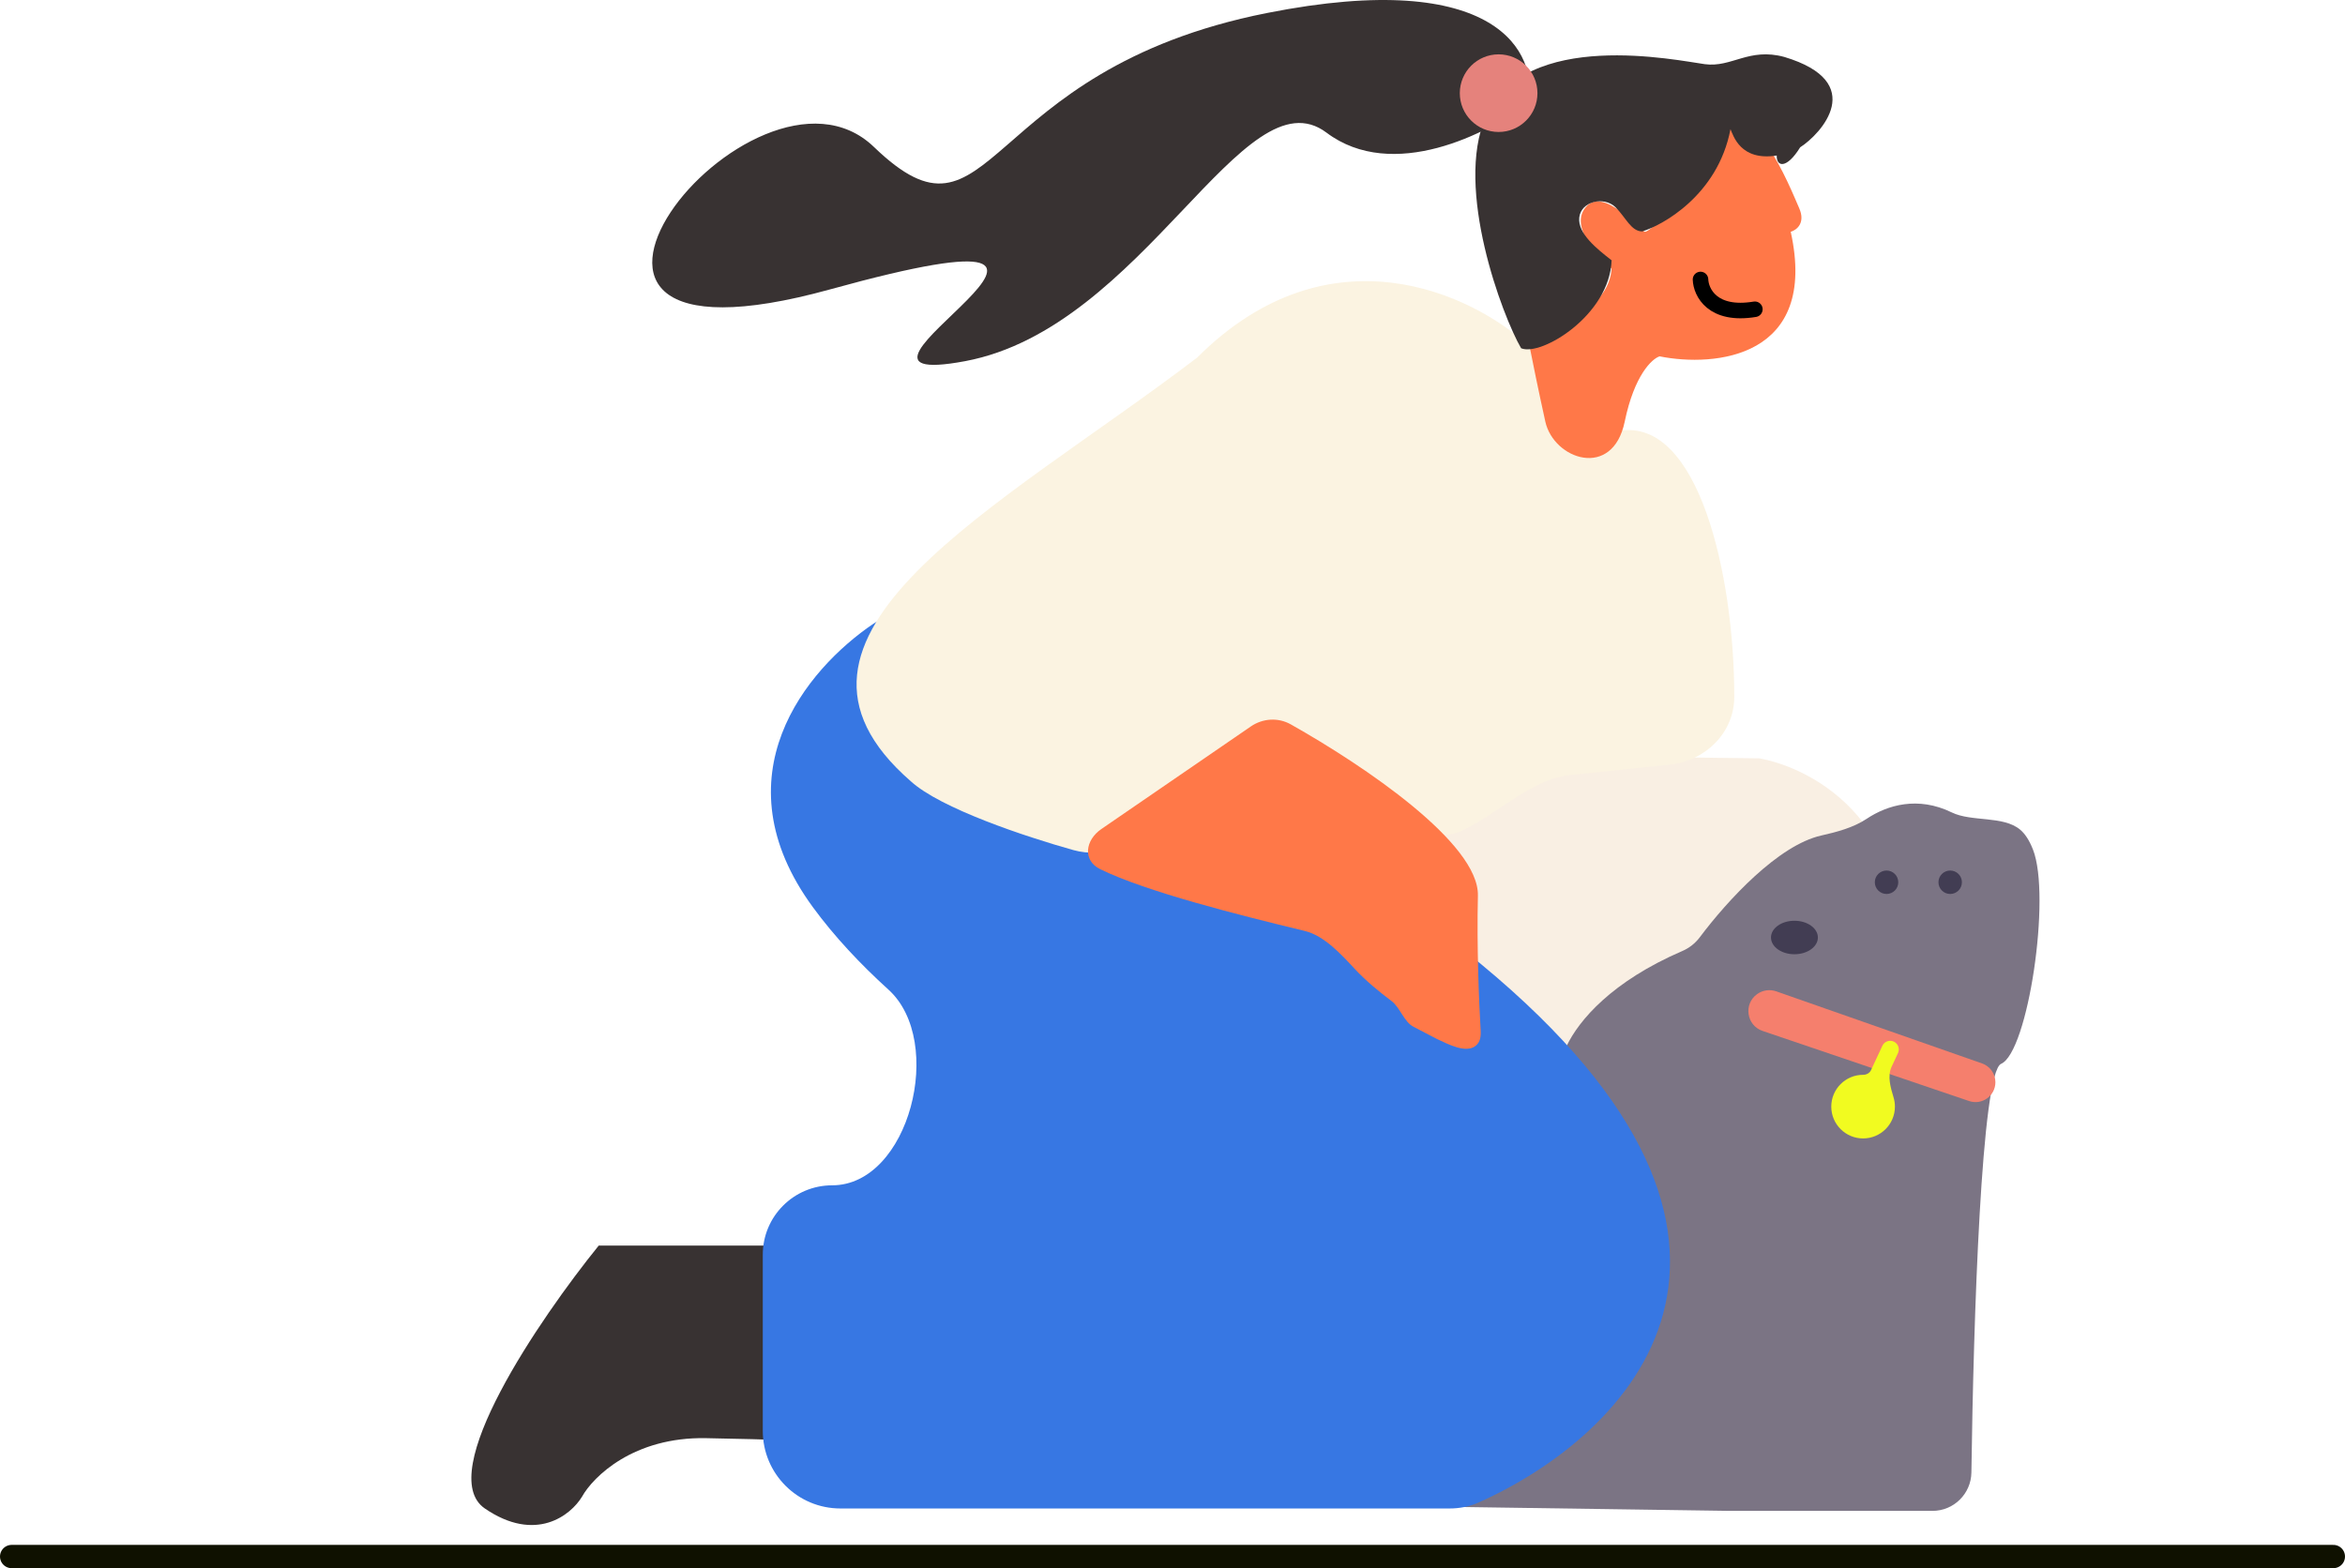 <svg width="302" height="202" viewBox="0 0 302 202" fill="none" xmlns="http://www.w3.org/2000/svg">
<line x1="1.5" y1="200.5" x2="300.5" y2="200.5" stroke="#0F1100" stroke-width="3" stroke-linecap="round"/>
<path d="M77.106 160.448H101.478L104.497 185.683C103.85 185.611 100.227 185.424 90.909 185.252C81.592 185.079 76.387 190.212 74.949 192.801C73.511 195.173 68.996 198.797 62.439 194.31C55.883 189.824 69.485 169.866 77.106 160.448Z" fill="#383232"/>
<path d="M226.566 97.684L173.723 97.037L159.488 111.919L202.625 157.644C215.063 155.487 240.758 146.213 244.036 126.37C247.314 106.527 233.755 98.978 226.566 97.684Z" fill="#F9EFE3"/>
<path d="M216.652 122.505C207.602 126.406 203.36 131.397 201.757 134.732C201.169 135.955 199.052 136.786 197.959 137.59C196.881 138.383 196.05 138.915 194.714 138.965C170.62 139.87 172.338 171.39 176.965 190.386C177.486 192.528 179.421 193.995 181.625 194.026L222.775 194.62H240.245H248.871C251.618 194.62 253.849 192.415 253.886 189.669C254.149 169.992 255.181 138.141 257.715 137.033C261.166 135.523 264.186 115.464 261.813 109.425C261.322 108.176 260.753 107.361 260.157 106.864C257.974 105.045 253.912 105.896 251.357 104.651C246.993 102.525 243.06 103.694 240.387 105.479C238.694 106.609 236.533 107.18 234.547 107.626C229.028 108.865 222.495 115.951 218.904 120.734C218.321 121.511 217.543 122.121 216.652 122.505Z" fill="#7B7484"/>
<path d="M98.234 184.31V161.618C98.234 156.684 102.235 152.683 107.169 152.683C117.11 152.683 121.786 134.154 114.421 127.478C110.778 124.176 107.456 120.631 104.705 116.88C92.352 100.035 103.777 86.236 112.493 80.336C113.729 79.499 115.186 79.043 116.667 79.23C125.719 80.372 149.8 90.314 190.762 124.213C234.44 160.361 209.692 184.957 190.387 193.555C189.219 194.076 187.948 194.31 186.67 194.31H108.234C102.712 194.31 98.234 189.833 98.234 184.31Z" fill="#3777E3"/>
<path d="M154.173 46.063C171.255 28.981 189.761 37.939 196.878 44.554C201 49.5 196.422 57.571 208.5 55.5C218.728 53.747 223.35 74.024 223.348 89.752C223.347 94.407 219.619 98.025 214.989 98.505L202.269 99.825C197.706 100.299 193.569 104.094 189.57 106.341C189.121 106.594 188.68 106.815 188.266 107.004C187.413 107.394 186.481 107.557 185.545 107.604L141.267 109.828C140.243 109.879 139.221 109.777 138.234 109.501C132.035 107.767 121.104 104.126 117.291 100.631C95.723 81.867 128.722 65.475 154.173 46.063Z" fill="#FBF3E1"/>
<path d="M255.263 136.985L228.756 127.698C227.924 127.406 227.003 127.54 226.287 128.055C224.507 129.336 224.919 132.094 226.996 132.799L253.592 141.828C255.253 142.392 256.977 141.157 256.977 139.403C256.977 138.314 256.29 137.345 255.263 136.985Z" fill="#F57F6D"/>
<path d="M230.617 29.856C234.211 46.117 220.857 47.329 213.731 45.903C212.75 46.208 210.478 48.317 209.239 54.308C207.689 61.796 200.098 59.198 199.014 54.308C198.146 50.396 197.31 46.259 197 44.68L199.479 40.86C205.799 40.737 207.483 36.632 207.534 34.594C205.624 33.015 202.267 29.245 204.126 26.8C206.45 23.743 211.252 29.856 211.872 29.856C212.492 29.856 217.604 25.272 221.477 18.089C225.35 10.906 230.617 24.355 231.702 26.8C232.569 28.756 231.34 29.652 230.617 29.856Z" fill="#FF7848"/>
<path d="M222.859 16.645C221.221 25.21 213.958 29.085 211.49 29.809C210.065 29.809 209.364 27.995 208.069 26.711C206.579 25.235 203.599 25.936 203.386 28.022C203.176 30.08 205.616 32.028 207.553 33.532C207.301 40.608 198.471 45.945 195.898 44.859C193.483 40.722 187.3 24.254 191.332 15.068C196.371 3.586 216.087 7.801 219.551 8.266C223.016 8.732 225.221 6.094 229.789 7.335C240.656 10.594 234.513 17.266 231.836 18.973C230.072 21.828 228.763 21.482 228.815 20.034C224.153 20.778 223.226 17.473 222.859 16.645Z" fill="#383232"/>
<path d="M219 36C219.058 37.657 220.54 40.745 226 39.836" stroke="black" stroke-width="2" stroke-linecap="round"/>
<path d="M161.095 93.571L141.846 106.784C139.737 108.232 139.405 110.844 141.704 111.967C147.646 114.871 159.418 117.835 168.053 119.924C170.541 120.525 172.763 122.966 174.504 124.842C175.85 126.292 177.633 127.77 179.198 128.937C180.307 129.764 180.812 131.641 182.046 132.265C183.056 132.775 183.982 133.289 184.991 133.801C185.027 133.819 185.063 133.836 185.099 133.853C186.543 134.528 188.784 135.707 190.034 134.719C190.641 134.239 190.732 133.503 190.686 132.731C190.468 129.072 190.177 121.976 190.331 115.37C190.488 108.625 175.681 98.634 166.236 93.309C164.618 92.397 162.627 92.519 161.095 93.571Z" fill="#FF7848"/>
<path d="M163.158 1.677C192.987 -4.24 198.042 6.916 196.841 13.234C191.723 17.189 179.357 23.497 170.834 17.087C160.181 9.074 147.334 42.205 124.305 46.519C101.275 50.834 153.758 24.329 106.915 37.273C60.072 50.218 97.045 3.988 112.555 18.936C128.065 33.883 125.871 9.074 163.158 1.677Z" fill="#383232"/>
<path fill-rule="evenodd" clip-rule="evenodd" d="M244.432 135.648C244.691 135.092 244.451 134.432 243.896 134.173C243.34 133.914 242.679 134.154 242.42 134.709L240.949 137.864C240.771 138.245 240.359 138.448 239.939 138.448C237.676 138.448 235.841 140.283 235.841 142.546C235.841 144.81 237.676 146.644 239.939 146.644C242.202 146.644 244.037 144.81 244.037 142.546C244.037 142.136 243.977 141.74 243.864 141.367C243.476 140.072 243.041 138.631 243.613 137.405L244.432 135.648Z" fill="#F1FB20"/>
<ellipse cx="231.096" cy="120.762" rx="3.02" ry="2.157" fill="#423D53"/>
<circle cx="242.958" cy="113.645" r="1.51" fill="#423D53"/>
<circle cx="251.154" cy="113.645" r="1.51" fill="#423D53"/>
<circle cx="193" cy="12" r="5" fill="#E5827C"/>
</svg>
